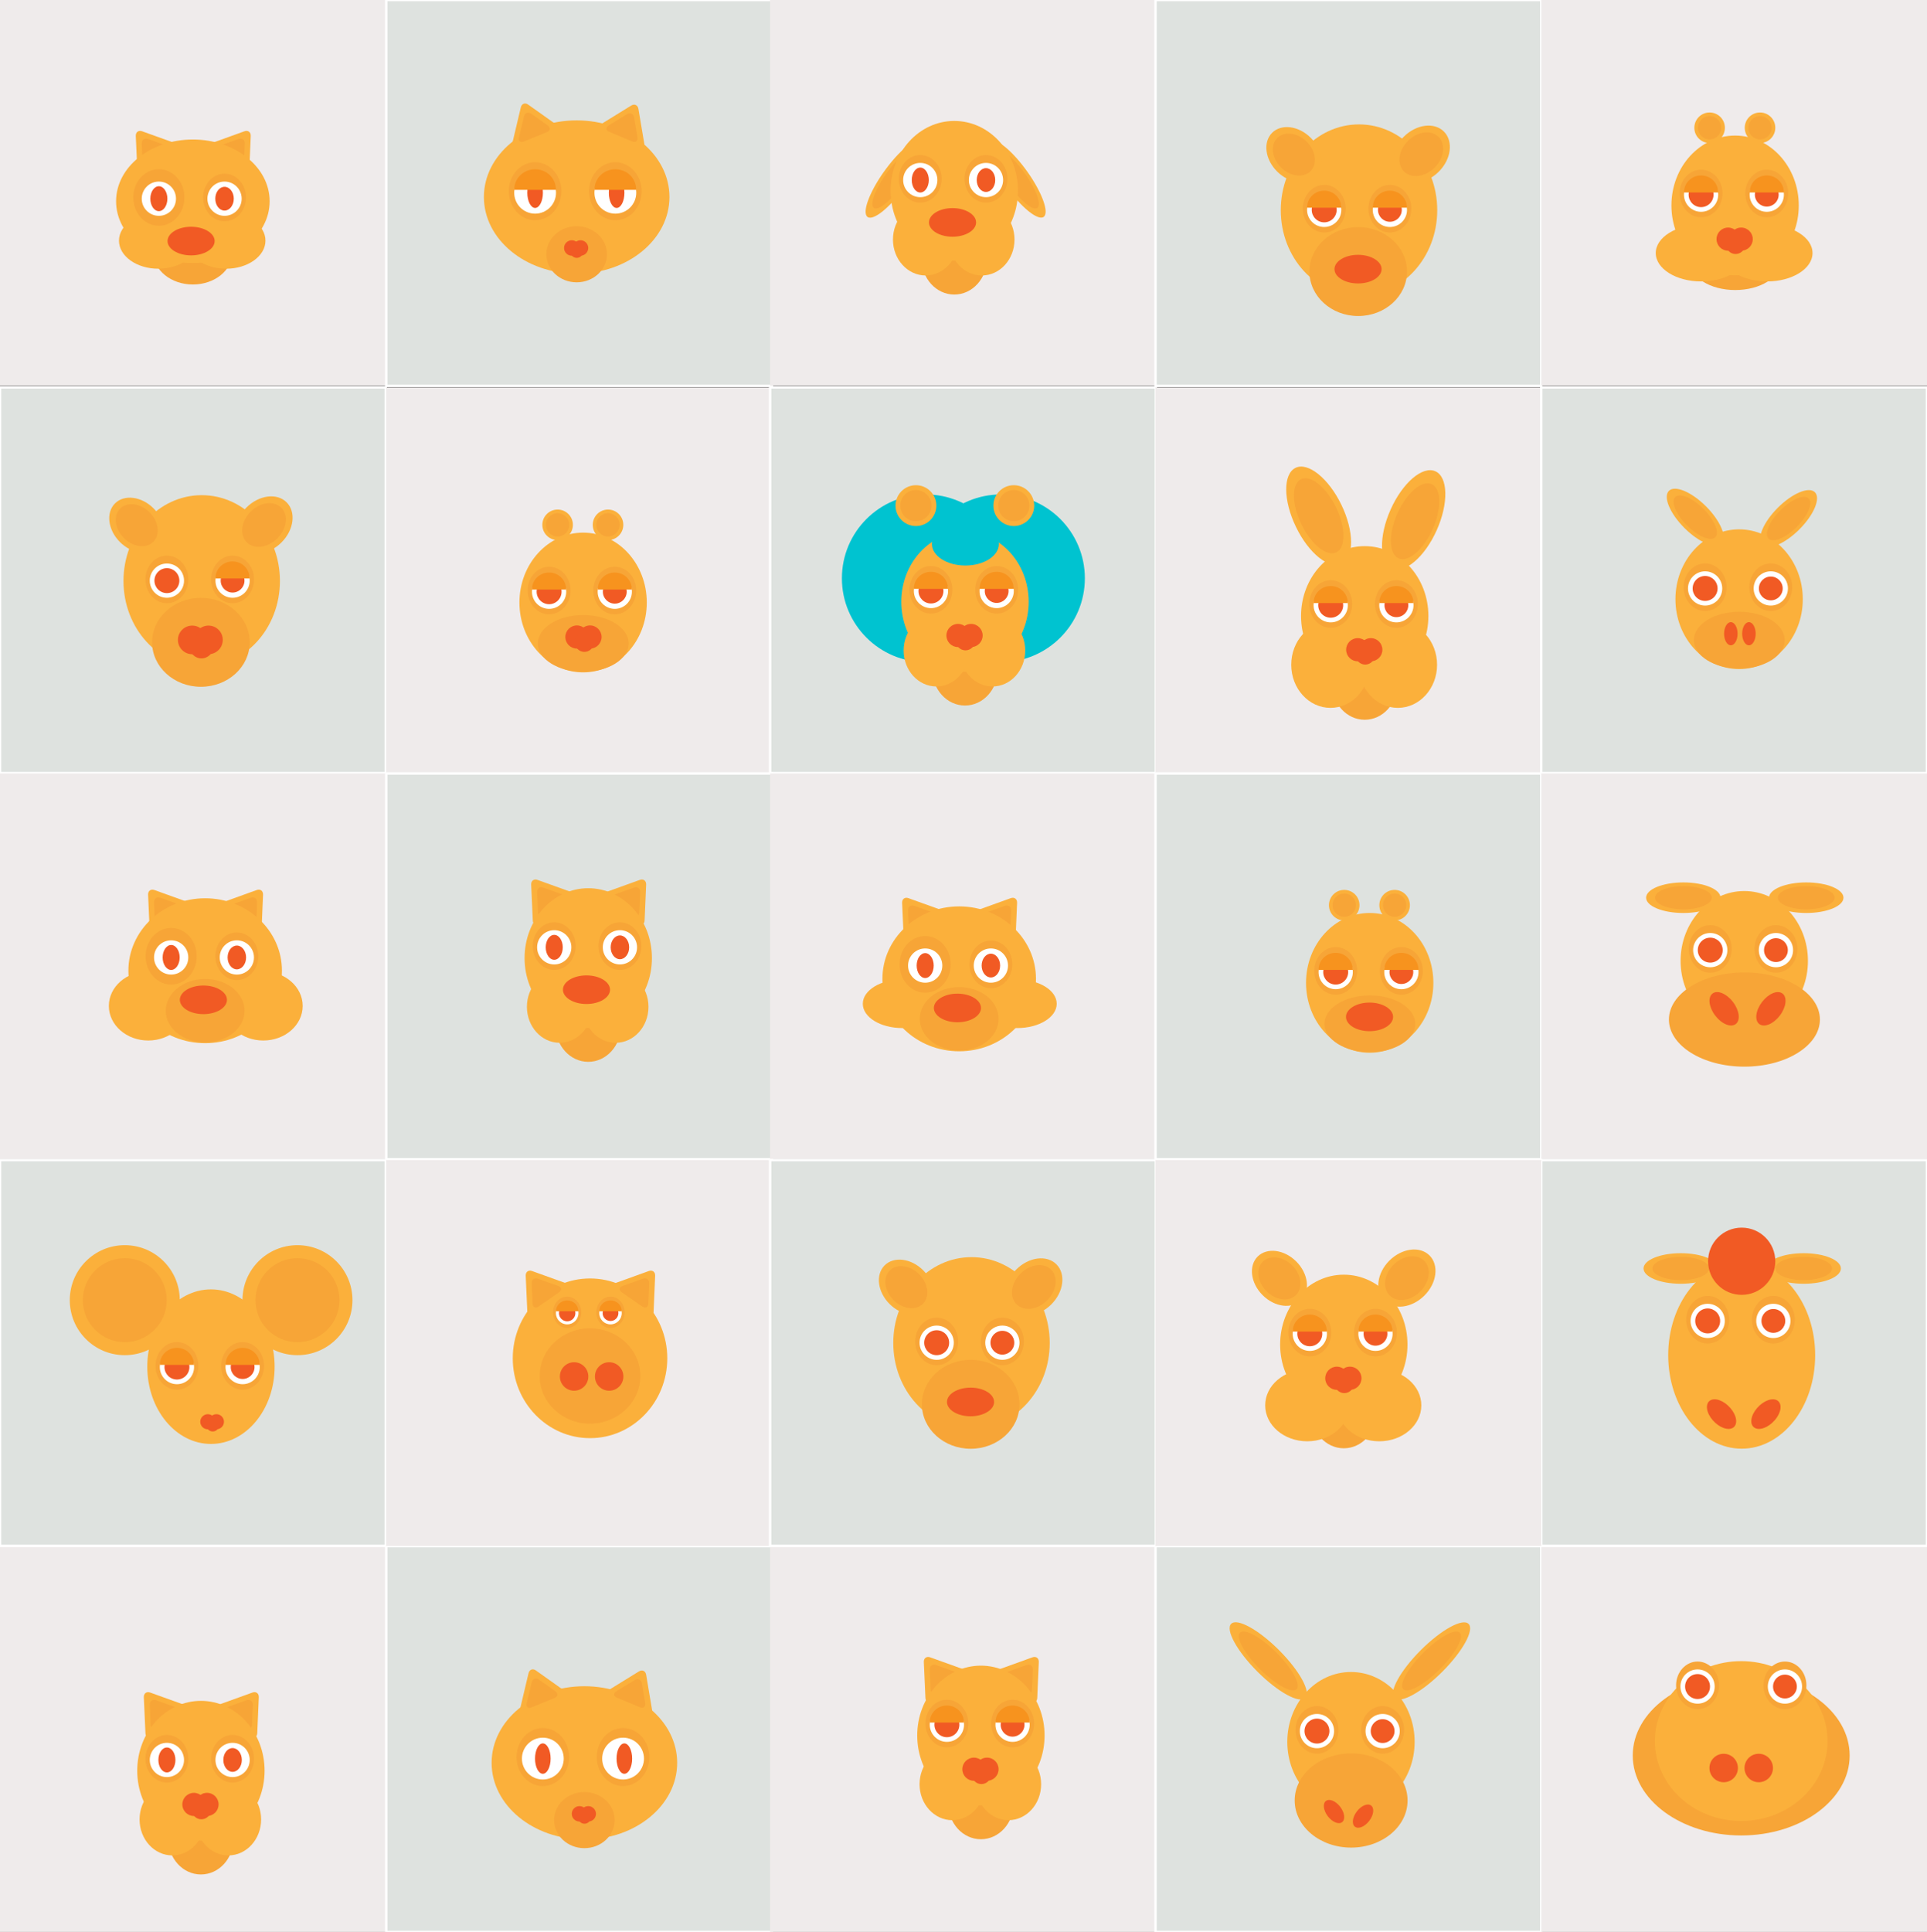 <?xml version="1.0" encoding="utf-8"?>
<!-- Generator: Adobe Illustrator 16.0.0, SVG Export Plug-In . SVG Version: 6.00 Build 0)  -->
<!DOCTYPE svg PUBLIC "-//W3C//DTD SVG 1.1//EN" "http://www.w3.org/Graphics/SVG/1.1/DTD/svg11.dtd">
<svg version="1.1" id="Layer_1" xmlns="http://www.w3.org/2000/svg" xmlns:xlink="http://www.w3.org/1999/xlink" x="0px" y="0px"
	 width="2396.9px" height="2402.6px" viewBox="5489.5 2994 2396.9 2402.6" enable-background="new 5489.5 2994 2396.9 2402.6"
	 xml:space="preserve">
<rect x="5489.5" y="2994" width="2396.9" height="2402.6" fill="#333333" stroke="none"/>
<rect x="5489.5" y="2994" fill="#EFEBEB" width="479.8" height="479.8"/>
<rect x="5969.9" y="2994" fill="#DEE2DF" stroke="#FFFFFF" stroke-width="3" stroke-miterlimit="10" width="479.8" height="479.8"/>
<rect x="6447.4" y="2994" fill="#EFEBEB" width="479.8" height="479.8"/>
<rect x="6926.8" y="2994" fill="#DEE2DF" stroke="#FFFFFF" stroke-width="3" stroke-miterlimit="10" width="479.8" height="479.8"/>
<rect x="5489.5" y="3475.7" fill="#DEE2DF" stroke="#FFFFFF" stroke-width="3" stroke-miterlimit="10" width="479.8" height="479.8"/>
<rect x="5969.9" y="3475.7" fill="#EFEBEB" width="479.8" height="479.8"/>
<rect x="6447.4" y="3475.7" fill="#DEE2DF" stroke="#FFFFFF" stroke-width="3" stroke-miterlimit="10" width="479.8" height="479.8"/>
<rect x="6926.8" y="3475.7" fill="#EFEBEB" width="479.8" height="479.8"/>
<rect x="5489.5" y="3955.9" fill="#EFEBEB" width="479.8" height="479.8"/>
<rect x="5969.9" y="3955.9" fill="#DEE2DF" stroke="#FFFFFF" stroke-width="3" stroke-miterlimit="10" width="479.8" height="479.8"/>
<rect x="6447.4" y="3955.9" fill="#EFEBEB" width="479.8" height="479.8"/>
<rect x="6926.8" y="3955.9" fill="#DEE2DF" stroke="#FFFFFF" stroke-width="3" stroke-miterlimit="10" width="479.8" height="479.8"/>
<rect x="5489.5" y="4916.8" fill="#EFEBEB" width="479.8" height="479.8"/>
<rect x="5969.9" y="4916.8" fill="#DEE2DF" stroke="#FFFFFF" stroke-width="3" stroke-miterlimit="10" width="479.8" height="479.8"/>
<rect x="6447.4" y="4916.8" fill="#EFEBEB" width="479.8" height="479.8"/>
<rect x="6926.8" y="4916.8" fill="#DEE2DF" stroke="#FFFFFF" stroke-width="3" stroke-miterlimit="10" width="479.8" height="479.8"/>
<rect x="5489.5" y="4436.7" fill="#DEE2DF" stroke="#FFFFFF" stroke-width="3" stroke-miterlimit="10" width="479.8" height="479.8"/>
<rect x="5969.9" y="4436.7" fill="#EFEBEB" width="479.8" height="479.8"/>
<rect x="6447.4" y="4436.7" fill="#DEE2DF" stroke="#FFFFFF" stroke-width="3" stroke-miterlimit="10" width="479.8" height="479.8"/>
<rect x="7406.6" y="2994" fill="#EFEBEB" width="479.8" height="479.8"/>
<rect x="7406.6" y="3475.7" fill="#DEE2DF" stroke="#FFFFFF" stroke-width="3" stroke-miterlimit="10" width="479.8" height="479.8"/>
<rect x="7406.6" y="3955.9" fill="#EFEBEB" width="479.8" height="479.8"/>
<rect x="7406.6" y="4916.8" fill="#EFEBEB" width="479.8" height="479.8"/>
<rect x="7406.6" y="4436.7" fill="#DEE2DF" stroke="#FFFFFF" stroke-width="3" stroke-miterlimit="10" width="479.8" height="479.8"/>
<rect x="6926.8" y="4436.7" fill="#EFEBEB" width="479.8" height="479.8"/>
<g>
	<ellipse fill="#F7A537" cx="6689.8" cy="3826.7" rx="40.7" ry="44.7"/>
	<circle fill="#00C3D0" cx="6734.6" cy="3713.2" r="104.3"/>
	<circle fill="#00C3D0" cx="6641" cy="3713.2" r="104.3"/>
	<ellipse fill="#FBB03B" cx="6689.8" cy="3742.4" rx="79.2" ry="86.9"/>
	<ellipse fill="#FBB03B" cx="6724" cy="3803" rx="40.7" ry="44.7"/>
	<ellipse fill="#FBB03B" cx="6654.2" cy="3803" rx="40.7" ry="44.7"/>
	<g>
		<ellipse fill="#F7A537" cx="6647.5" cy="3727.5" rx="26.7" ry="29.6"/>
		<circle fill="#FFFFFF" cx="6647.5" cy="3729" r="21.3"/>
		<circle fill="#F15A24" cx="6647.5" cy="3729" r="15.5"/>
		<path fill="#F7931E" d="M6647.5,3705.1c-11.7,0-21.3,9.2-21.3,21c0,0.2,0,0.2,0,0.2h42.5c0,0,0,0,0-0.2
			C6668.7,3714.4,6659.2,3705.1,6647.5,3705.1z"/>
	</g>
	<g>
		<ellipse fill="#F7A537" cx="6729.2" cy="3727.5" rx="26.7" ry="29.6"/>
		<circle fill="#FFFFFF" cx="6729.2" cy="3729" r="21.3"/>
		<circle fill="#F15A24" cx="6729.2" cy="3729" r="14.8"/>
		<path fill="#F7931E" d="M6729.2,3705.1c-11.7,0-21.3,9.2-21.3,21c0,0.2,0,0.2,0,0.2h42.5c0,0,0,0,0-0.2
			C6750.4,3714.4,6740.9,3705.1,6729.2,3705.1z"/>
	</g>
	<circle fill="#F15A24" cx="6681.1" cy="3784.3" r="14.4"/>
	<path fill="#F15A24" d="M6711.8,3784.3c0,7.9-6.4,14.4-14.4,14.4c-7.9,0-14.4-6.4-14.4-14.4c0-7.9,6.4-14.4,14.4-14.4
		S6711.8,3776.4,6711.8,3784.3z"/>
	<circle fill="#F15A24" cx="6690.4" cy="3790.9" r="11.9"/>
	<ellipse fill="#00C3D0" cx="6690.3" cy="3670.6" rx="41.6" ry="26.7"/>
	<g>
		<circle fill="#FBB03B" cx="6628.8" cy="3622.8" r="25.4"/>
		<circle fill="#FBB03B" cx="6750.5" cy="3622.8" r="25.4"/>
		<circle fill="#F7A537" cx="6750.5" cy="3622.8" r="19.4"/>
		<circle fill="#F7A537" cx="6628.8" cy="3622.8" r="19.4"/>
	</g>
</g>
<g>
	<ellipse fill="#FBB03B" cx="5740.4" cy="3716.5" rx="97.3" ry="106.7"/>
	<ellipse fill="#F7A537" cx="5739.4" cy="3792.8" rx="60.7" ry="55.3"/>
	<g>
		<ellipse fill="#F7A537" cx="5697.1" cy="3714.6" rx="26.7" ry="29.6"/>
		<circle fill="#FFFFFF" cx="5697.1" cy="3716.1" r="21.3"/>
		<circle fill="#F15A24" cx="5697.1" cy="3716.1" r="15.5"/>
	</g>
	<g>
		<ellipse fill="#F7A537" cx="5778.8" cy="3714.6" rx="26.7" ry="29.6"/>
		<circle fill="#FFFFFF" cx="5778.8" cy="3716.1" r="21.3"/>
		<circle fill="#F15A24" cx="5778.8" cy="3716.1" r="14.8"/>
		<path fill="#F7931E" d="M5778.8,3692.2c-11.7,0-21.3,9.2-21.3,21c0,0.2,0,0.2,0,0.2h42.5c0,0,0,0,0-0.2
			C5800,3701.5,5790.5,3692.2,5778.8,3692.2z"/>
	</g>
	<g>
		<circle fill="#F15A24" cx="5728.6" cy="3789.8" r="17.8"/>
		<path fill="#F15A24" d="M5766.6,3789.8c0,9.8-8,17.8-17.8,17.8s-17.8-8-17.8-17.8c0-9.8,8-17.8,17.8-17.8
			C5758.7,3772,5766.6,3780,5766.6,3789.8z"/>
		<circle fill="#F15A24" cx="5740.1" cy="3798" r="14.8"/>
	</g>
	
		<ellipse transform="matrix(0.707 -0.707 0.707 0.707 -920.817 5070.824)" fill="#FBB03B" cx="5660.6" cy="3646.9" rx="29.6" ry="38.3"/>
	<path fill="#FBB03B" d="M5846,3618.7c12,12,9.2,34.4-6.4,49.9c-15.5,15.5-37.9,18.4-49.9,6.4s-9.2-34.4,6.4-49.9
		C5811.7,3609.6,5834,3606.7,5846,3618.7z"/>
	<path fill="#F7A537" d="M5839.4,3625.4c9.2,9.2,7,26.2-4.9,38.1c-11.9,11.9-28.9,14-38.1,4.9c-9.2-9.2-7-26.2,4.9-38.1
		C5813.2,3618.4,5830.2,3616.2,5839.4,3625.4z"/>
	
		<ellipse transform="matrix(0.707 -0.707 0.707 0.707 -920.813 5070.81)" fill="#F7A537" cx="5660.6" cy="3646.9" rx="22.6" ry="29.2"/>
</g>
<g>
	<ellipse fill="#FBB03B" cx="7179.9" cy="3255.4" rx="97.3" ry="106.7"/>
	<ellipse fill="#F7A537" cx="7178.9" cy="3331.7" rx="60.7" ry="55.3"/>
	<g>
		<ellipse fill="#F7A537" cx="7136.6" cy="3253.5" rx="26.7" ry="29.6"/>
		<circle fill="#FFFFFF" cx="7136.6" cy="3255" r="21.3"/>
		<circle fill="#F15A24" cx="7136.6" cy="3255" r="15.5"/>
		<path fill="#F7931E" d="M7136.6,3231.1c-11.7,0-21.3,9.2-21.3,21c0,0.2,0,0.2,0,0.2h42.5c0,0,0,0,0-0.2
			C7157.8,3240.4,7148.3,3231.1,7136.6,3231.1z"/>
	</g>
	<g>
		<ellipse fill="#F7A537" cx="7218.3" cy="3253.5" rx="26.7" ry="29.6"/>
		<circle fill="#FFFFFF" cx="7218.3" cy="3255" r="21.3"/>
		<circle fill="#F15A24" cx="7218.3" cy="3255" r="14.8"/>
		<path fill="#F7931E" d="M7218.3,3231.1c-11.7,0-21.3,9.2-21.3,21c0,0.2,0,0.2,0,0.2h42.5c0,0,0,0,0-0.2
			C7239.5,3240.4,7230,3231.1,7218.3,3231.1z"/>
	</g>
	<path fill="#F15A24" d="M7208,3328.7c0,9.8-13.1,17.8-29.3,17.8c-16.2,0-29.3-8-29.3-17.8c0-9.8,13.1-17.8,29.3-17.8
		C7194.8,3310.9,7208,3318.9,7208,3328.7z"/>
	
		<ellipse transform="matrix(0.707 -0.707 0.707 0.707 -173.177 5953.606)" fill="#FBB03B" cx="7100" cy="3185.8" rx="29.6" ry="38.3"/>
	<path fill="#FBB03B" d="M7285.5,3157.6c12,12,9.2,34.4-6.4,49.9c-15.5,15.5-37.9,18.4-49.9,6.4s-9.2-34.4,6.4-49.9
		C7251.2,3148.5,7273.5,3145.6,7285.5,3157.6z"/>
	<path fill="#F7A537" d="M7278.9,3164.3c9.2,9.2,7,26.2-4.9,38.1c-11.9,11.9-28.9,14-38.1,4.9c-9.2-9.2-7-26.2,4.9-38.1
		C7252.7,3157.3,7269.7,3155.1,7278.9,3164.3z"/>
	
		<ellipse transform="matrix(0.707 -0.707 0.707 0.707 -173.177 5953.592)" fill="#F7A537" cx="7100" cy="3185.8" rx="22.6" ry="29.2"/>
</g>
<g>
	<ellipse fill="#FBB03B" cx="6697.9" cy="4664.1" rx="97.3" ry="106.7"/>
	<ellipse fill="#F7A537" cx="6696.9" cy="4740.4" rx="60.7" ry="55.3"/>
	<g>
		<ellipse fill="#F7A537" cx="6654.6" cy="4662.2" rx="26.7" ry="29.6"/>
		<circle fill="#FFFFFF" cx="6654.6" cy="4663.8" r="21.3"/>
		<circle fill="#F15A24" cx="6654.6" cy="4663.8" r="15.5"/>
	</g>
	<g>
		<ellipse fill="#F7A537" cx="6736.3" cy="4662.2" rx="26.7" ry="29.6"/>
		<circle fill="#FFFFFF" cx="6736.3" cy="4663.8" r="21.3"/>
		<circle fill="#F15A24" cx="6736.3" cy="4663.8" r="14.8"/>
	</g>
	<path fill="#F15A24" d="M6726,4737.5c0,9.8-13.1,17.8-29.3,17.8c-16.2,0-29.3-8-29.3-17.8c0-9.8,13.1-17.8,29.3-17.8
		C6712.8,4719.6,6726,4727.6,6726,4737.5z"/>
	
		<ellipse transform="matrix(0.707 -0.707 0.707 0.707 -1310.458 6025.337)" fill="#FBB03B" cx="6618.1" cy="4594.6" rx="29.6" ry="38.3"/>
	<path fill="#FBB03B" d="M6803.5,4566.3c12,12,9.2,34.4-6.4,49.9c-15.5,15.5-37.9,18.4-49.9,6.4s-9.2-34.4,6.4-49.9
		C6769.2,4557.2,6791.5,4554.3,6803.5,4566.3z"/>
	<path fill="#F7A537" d="M6796.9,4573c9.2,9.2,7,26.2-4.9,38.1c-11.9,11.9-28.9,14-38.1,4.9c-9.2-9.2-7-26.2,4.9-38.1
		C6770.7,4566,6787.7,4563.8,6796.9,4573z"/>
	
		<ellipse transform="matrix(0.707 -0.707 0.707 0.707 -1310.438 6025.417)" fill="#F7A537" cx="6618.1" cy="4594.5" rx="22.6" ry="29.2"/>
</g>
<g>
	<ellipse fill="#F7A537" cx="7647.9" cy="3319.4" rx="56.5" ry="35.3"/>
	<ellipse fill="#FBB03B" cx="7647.7" cy="3249.5" rx="79.2" ry="86.9"/>
	<ellipse fill="#FBB03B" cx="7687.5" cy="3308.7" rx="56.5" ry="35.3"/>
	<ellipse fill="#FBB03B" cx="7605.5" cy="3308.7" rx="56.5" ry="35.3"/>
	<g>
		<ellipse fill="#F7A537" cx="7605.4" cy="3234.6" rx="26.7" ry="29.6"/>
		<circle fill="#FFFFFF" cx="7605.4" cy="3236.1" r="21.3"/>
		<circle fill="#F15A24" cx="7605.4" cy="3236.1" r="15.5"/>
		<path fill="#F7931E" d="M7605.4,3212.2c-11.7,0-21.3,9.2-21.3,21c0,0.2,0,0.2,0,0.2h42.5c0,0,0,0,0-0.2
			C7626.6,3221.5,7617.1,3212.2,7605.4,3212.2z"/>
	</g>
	<g>
		<ellipse fill="#F7A537" cx="7687.1" cy="3234.6" rx="26.7" ry="29.6"/>
		<circle fill="#FFFFFF" cx="7687.1" cy="3236.1" r="21.3"/>
		<circle fill="#F15A24" cx="7687.1" cy="3236.1" r="14.8"/>
		<path fill="#F7931E" d="M7687.1,3212.2c-11.7,0-21.2,9.2-21.2,21c0,0.2,0,0.2,0,0.2h42.5c0,0,0,0,0-0.2
			C7708.3,3221.5,7698.8,3212.2,7687.1,3212.2z"/>
	</g>
	<circle fill="#F15A24" cx="7639" cy="3291.4" r="14.4"/>
	<path fill="#F15A24" d="M7669.7,3291.4c0,7.9-6.4,14.4-14.4,14.4c-7.9,0-14.4-6.4-14.4-14.4c0-7.9,6.4-14.4,14.4-14.4
		S7669.7,3283.5,7669.7,3291.4z"/>
	<circle fill="#F15A24" cx="7648.3" cy="3298" r="11.9"/>
	<circle fill="#FBB03B" cx="7678.7" cy="3152.9" r="19"/>
	<circle fill="#F7A537" cx="7678.7" cy="3152.9" r="14.5"/>
	<circle fill="#FBB03B" cx="7616" cy="3152.9" r="19"/>
	<circle fill="#F7A537" cx="7616" cy="3152.9" r="14.5"/>
</g>
<g>
	<ellipse fill="#FBB03B" cx="6214.8" cy="3743.3" rx="79.2" ry="86.9"/>
	<ellipse fill="#F7A537" cx="6215" cy="3794.2" rx="56.5" ry="35.3"/>
	<g>
		<ellipse fill="#F7A537" cx="6172.5" cy="3728.4" rx="26.7" ry="29.6"/>
		<circle fill="#FFFFFF" cx="6172.5" cy="3729.9" r="21.3"/>
		<circle fill="#F15A24" cx="6172.5" cy="3729.9" r="15.5"/>
		<path fill="#F7931E" d="M6172.5,3706c-11.7,0-21.3,9.2-21.3,21c0,0.2,0,0.2,0,0.2h42.5c0,0,0,0,0-0.2
			C6193.7,3715.3,6184.2,3706,6172.5,3706z"/>
	</g>
	<g>
		<ellipse fill="#F7A537" cx="6254.2" cy="3728.4" rx="26.7" ry="29.6"/>
		<circle fill="#FFFFFF" cx="6254.2" cy="3729.9" r="21.3"/>
		<circle fill="#F15A24" cx="6254.2" cy="3729.9" r="14.8"/>
		<path fill="#F7931E" d="M6254.2,3706c-11.7,0-21.2,9.2-21.2,21c0,0.2,0,0.2,0,0.2h42.5c0,0,0,0,0-0.2
			C6275.4,3715.3,6265.9,3706,6254.2,3706z"/>
	</g>
	<g>
		<circle fill="#F15A24" cx="6207.1" cy="3786.2" r="14.4"/>
		<path fill="#F15A24" d="M6237.8,3786.2c0,7.9-6.4,14.4-14.4,14.4c-7.9,0-14.4-6.4-14.4-14.4c0-7.9,6.4-14.4,14.4-14.4
			S6237.8,3778.3,6237.8,3786.2z"/>
		<circle fill="#F15A24" cx="6216.4" cy="3792.8" r="11.9"/>
	</g>
	<circle fill="#FBB03B" cx="6245.8" cy="3646.7" r="19"/>
	<circle fill="#F7A537" cx="6245.8" cy="3646.7" r="14.5"/>
	<circle fill="#FBB03B" cx="6183.1" cy="3646.7" r="19"/>
	<circle fill="#F7A537" cx="6183.1" cy="3646.7" r="14.5"/>
</g>
<g>
	<ellipse fill="#FBB03B" cx="7652.7" cy="3739.2" rx="79.2" ry="86.9"/>
	<ellipse fill="#F7A537" cx="7652.9" cy="3790.1" rx="56.5" ry="35.3"/>
	<g>
		<ellipse fill="#F7A537" cx="7610.4" cy="3724.3" rx="26.7" ry="29.6"/>
		<circle fill="#FFFFFF" cx="7610.4" cy="3725.8" r="21.3"/>
		<circle fill="#F15A24" cx="7610.4" cy="3725.8" r="15.5"/>
	</g>
	<g>
		<ellipse fill="#F7A537" cx="7692.1" cy="3724.3" rx="26.7" ry="29.6"/>
		<circle fill="#FFFFFF" cx="7692.1" cy="3725.8" r="21.3"/>
		<circle fill="#F15A24" cx="7692.1" cy="3725.8" r="14.8"/>
	</g>
	<ellipse fill="#F15A24" cx="7642.4" cy="3782.1" rx="8.4" ry="14.4"/>
	<ellipse fill="#F15A24" cx="7664.9" cy="3782.1" rx="8.4" ry="14.4"/>
	
		<ellipse transform="matrix(-0.707 -0.707 0.707 -0.707 10596.117 11664.332)" fill="#FBB03B" cx="7713.8" cy="3637.6" rx="19" ry="46.3"/>
	
		<ellipse transform="matrix(-0.707 -0.707 0.707 -0.707 10596.117 11664.33)" fill="#F7A537" cx="7713.8" cy="3637.6" rx="14.5" ry="35.3"/>
	
		<ellipse transform="matrix(-0.707 0.707 -0.707 -0.707 15540.809 838.016)" fill="#FBB03B" cx="7596.8" cy="3637.6" rx="19" ry="46.3"/>
	
		<ellipse transform="matrix(-0.707 0.707 -0.707 -0.707 15540.812 838.019)" fill="#F7A537" cx="7596.8" cy="3637.6" rx="14.5" ry="35.3"/>
</g>
<g>
	<ellipse fill="#FBB03B" cx="7659.1" cy="4189" rx="79.2" ry="86.9"/>
	<ellipse fill="#F7A537" cx="7659.3" cy="4261.9" rx="93.9" ry="58.6"/>
	<g>
		<ellipse fill="#F7A537" cx="7616.8" cy="4174.1" rx="26.7" ry="29.6"/>
		<circle fill="#FFFFFF" cx="7616.8" cy="4175.6" r="21.3"/>
		<circle fill="#F15A24" cx="7616.8" cy="4175.6" r="15.5"/>
	</g>
	<g>
		<ellipse fill="#F7A537" cx="7698.5" cy="4174.1" rx="26.7" ry="29.6"/>
		<circle fill="#FFFFFF" cx="7698.5" cy="4175.6" r="21.3"/>
		<circle fill="#F15A24" cx="7698.5" cy="4175.6" r="14.8"/>
	</g>
	<path fill="#F15A24" d="M7703.3,4257c-8,10.5-19.4,15.2-25.5,10.5c-6.1-4.7-4.6-16.9,3.4-27.4s19.4-15.2,25.5-10.5
		C7712.8,4234.3,7711.3,4246.6,7703.3,4257z"/>
	<path fill="#F15A24" d="M7623,4257c8,10.5,19.4,15.2,25.5,10.5c6.1-4.7,4.6-16.9-3.4-27.4s-19.4-15.2-25.5-10.5
		C7613.5,4234.3,7615,4246.6,7623,4257z"/>
	<ellipse fill="#FBB03B" cx="7736.2" cy="4110.4" rx="46.3" ry="19"/>
	<path fill="#F7A537" d="M7771.5,4110.4c0,8-15.8,14.5-35.3,14.5s-35.3-6.5-35.3-14.5s15.8-14.5,35.3-14.5
		S7771.5,4102.4,7771.5,4110.4z"/>
	<path fill="#FBB03B" d="M7629.6,4110.4c0,10.5-20.7,19-46.3,19c-25.6,0-46.3-8.5-46.3-19s20.7-19,46.3-19
		C7608.9,4091.4,7629.6,4099.9,7629.6,4110.4z"/>
	<path fill="#F7A537" d="M7618.7,4110.4c0,8-15.8,14.5-35.3,14.5s-35.3-6.5-35.3-14.5s15.8-14.5,35.3-14.5
		S7618.7,4102.4,7618.7,4110.4z"/>
</g>
<g>
	<ellipse fill="#FBB03B" cx="7169.9" cy="5160.2" rx="79.2" ry="86.9"/>
	<ellipse fill="#F7A537" cx="7170.1" cy="5233.1" rx="70.2" ry="58.6"/>
	<g>
		<ellipse fill="#F7A537" cx="7127.6" cy="5145.3" rx="26.7" ry="29.6"/>
		<circle fill="#FFFFFF" cx="7127.6" cy="5146.8" r="21.3"/>
		<circle fill="#F15A24" cx="7127.6" cy="5146.8" r="15.5"/>
	</g>
	<g>
		<ellipse fill="#F7A537" cx="7209.3" cy="5145.3" rx="26.7" ry="29.6"/>
		<circle fill="#FFFFFF" cx="7209.3" cy="5146.8" r="21.3"/>
		<circle fill="#F15A24" cx="7209.3" cy="5146.8" r="14.8"/>
	</g>
	
		<ellipse transform="matrix(0.607 -0.794 0.794 0.607 -1349.284 7773.502)" fill="#F15A24" cx="7189.9" cy="5251.8" rx="16.6" ry="9.7"/>
	
		<ellipse transform="matrix(0.607 0.794 -0.794 0.607 6979.061 -3617.61)" fill="#F15A24" cx="7149.4" cy="5251.8" rx="16.6" ry="9.7"/>
	<path fill="#FBB03B" d="M7316.2,5013.5c7.4,7.4-7.2,34-32.7,59.5c-25.4,25.4-52.1,40.1-59.5,32.7c-7.4-7.4,7.2-34,32.7-59.5
		S7308.8,5006.1,7316.2,5013.5z"/>
	<path fill="#F7A537" d="M7305.3,5024.4c5.7,5.7-5.5,26-24.9,45.4c-19.4,19.4-39.7,30.6-45.4,24.9c-5.7-5.7,5.5-26,24.9-45.4
		C7279.3,5029.9,7299.6,5018.8,7305.3,5024.4z"/>
	<path fill="#FBB03B" d="M7113.1,5105.6c-7.4,7.4-34-7.2-59.5-32.7c-25.4-25.4-40.1-52.1-32.7-59.5c7.4-7.4,34,7.2,59.5,32.7
		S7120.5,5098.2,7113.1,5105.6z"/>
	<path fill="#F7A537" d="M7102.2,5094.7c-5.7,5.7-26-5.5-45.4-24.9s-30.6-39.7-24.9-45.4c5.7-5.7,26,5.5,45.4,24.9
		S7107.8,5089.1,7102.2,5094.7z"/>
</g>
<g>
	<ellipse fill="#FBB03B" cx="5751.9" cy="4693.6" rx="79.2" ry="96.1"/>
	<g>
		<ellipse fill="#F7A537" cx="5709.6" cy="4692.6" rx="26.7" ry="29.6"/>
		<circle fill="#FFFFFF" cx="5709.6" cy="4694.1" r="21.3"/>
		<circle fill="#F15A24" cx="5709.6" cy="4694.1" r="15.5"/>
		<path fill="#F7931E" d="M5709.6,4670.2c-11.7,0-21.3,9.2-21.3,21c0,0.2,0,0.2,0,0.2h42.5c0,0,0,0,0-0.2
			C5730.8,4679.5,5721.3,4670.2,5709.6,4670.2z"/>
	</g>
	<g>
		<ellipse fill="#F7A537" cx="5791.3" cy="4692.6" rx="26.7" ry="29.6"/>
		<circle fill="#FFFFFF" cx="5791.3" cy="4694.1" r="21.3"/>
		<circle fill="#F15A24" cx="5791.3" cy="4694.1" r="14.8"/>
		<path fill="#F7931E" d="M5791.3,4670.2c-11.7,0-21.2,9.2-21.2,21c0,0.2,0,0.2,0,0.2h42.5c0,0,0,0,0-0.2
			C5812.5,4679.5,5803,4670.2,5791.3,4670.2z"/>
	</g>
	<g>
		<circle fill="#F15A24" cx="5748" cy="4762.1" r="9.4"/>
		<circle fill="#F15A24" cx="5758.7" cy="4762.1" r="9.4"/>
		<circle fill="#F15A24" cx="5754.1" cy="4766.4" r="7.8"/>
	</g>
	<path fill="#FBB03B" d="M5927.9,4610.9c0,37.8-30.6,68.4-68.4,68.4s-68.4-30.6-68.4-68.4s30.6-68.4,68.4-68.4
		S5927.9,4573.1,5927.9,4610.9z"/>
	<path fill="#F7A537" d="M5911.7,4610.9c0,28.8-23.4,52.2-52.2,52.2s-52.2-23.4-52.2-52.2s23.4-52.2,52.2-52.2
		S5911.7,4582,5911.7,4610.9z"/>
	<path fill="#FBB03B" d="M5713.1,4610.9c0,37.8-30.6,68.4-68.4,68.4c-37.8,0-68.4-30.6-68.4-68.4s30.6-68.4,68.4-68.4
		C5682.4,4542.5,5713.1,4573.1,5713.1,4610.9z"/>
	<path fill="#F7A537" d="M5696.9,4610.9c0,28.8-23.4,52.2-52.2,52.2c-28.8,0-52.2-23.4-52.2-52.2s23.4-52.2,52.2-52.2
		C5673.5,4558.7,5696.9,4582,5696.9,4610.9z"/>
</g>
<g>
	<ellipse fill="#F7A537" cx="7187" cy="3844.4" rx="40.7" ry="44.7"/>
	<ellipse fill="#FBB03B" cx="7187" cy="3760.1" rx="79.2" ry="86.9"/>
	<ellipse fill="#FBB03B" cx="7228.2" cy="3820.7" rx="48.8" ry="53.6"/>
	<ellipse fill="#FBB03B" cx="7144.4" cy="3820.7" rx="48.8" ry="53.6"/>
	<g>
		<ellipse fill="#F7A537" cx="7144.7" cy="3745.2" rx="26.7" ry="29.6"/>
		<circle fill="#FFFFFF" cx="7144.7" cy="3746.7" r="21.3"/>
		<circle fill="#F15A24" cx="7144.7" cy="3746.7" r="15.5"/>
		<path fill="#F7931E" d="M7144.7,3722.8c-11.7,0-21.3,9.2-21.3,21c0,0.2,0,0.2,0,0.2h42.5c0,0,0,0,0-0.2
			C7165.9,3732.1,7156.4,3722.8,7144.7,3722.8z"/>
	</g>
	<g>
		<ellipse fill="#F7A537" cx="7226.4" cy="3745.2" rx="26.7" ry="29.6"/>
		<circle fill="#FFFFFF" cx="7226.4" cy="3746.7" r="21.3"/>
		<circle fill="#F15A24" cx="7226.4" cy="3746.7" r="14.8"/>
		<path fill="#F7931E" d="M7226.4,3722.8c-11.7,0-21.3,9.2-21.3,21c0,0.2,0,0.2,0,0.2h42.5c0,0,0,0,0-0.2
			C7247.6,3732.1,7238.1,3722.8,7226.4,3722.8z"/>
	</g>
	<circle fill="#F15A24" cx="7178.3" cy="3802" r="14.4"/>
	<path fill="#F15A24" d="M7209,3802c0,7.9-6.4,14.4-14.4,14.4c-7.9,0-14.4-6.4-14.4-14.4c0-7.9,6.4-14.4,14.4-14.4
		S7209,3794.1,7209,3802z"/>
	<circle fill="#F15A24" cx="7187.6" cy="3808.6" r="11.9"/>
	<g>
		<path fill="#FBB03B" d="M7276.6,3653.3c-14.9,33.4-39.8,54.7-55.7,47.6c-15.8-7.1-16.6-39.9-1.7-73.2
			c14.9-33.4,39.8-54.7,55.7-47.6C7290.7,3587.1,7291.5,3619.9,7276.6,3653.3z"/>
		
			<ellipse transform="matrix(0.408 -0.913 0.913 0.408 968.894 8774.303)" fill="#F7A537" cx="7247.9" cy="3640.3" rx="50.5" ry="24"/>
	</g>
	<g>
		<path fill="#FBB03B" d="M7158,3621.8c15.9,32.9,16.1,65.7,0.4,73.3c-15.6,7.5-41.2-13-57-46c-15.9-32.9-16.1-65.7-0.4-73.3
			C7116.5,3568.3,7142.1,3588.9,7158,3621.8z"/>
		<path fill="#F7A537" d="M7151.3,3625c12.1,25.1,12.3,50.2,0.3,55.9c-11.9,5.8-31.4-10-43.5-35.1c-12.1-25.1-12.3-50.2-0.3-55.9
			C7119.7,3584.2,7139.1,3599.9,7151.3,3625z"/>
	</g>
</g>
<g>
	<ellipse fill="#FBB03B" cx="7655.9" cy="4679.4" rx="91.4" ry="116.2"/>
	<g>
		<ellipse fill="#F7A537" cx="7613.6" cy="4635.2" rx="26.7" ry="29.6"/>
		<circle fill="#FFFFFF" cx="7613.6" cy="4636.7" r="21.3"/>
		<circle fill="#F15A24" cx="7613.6" cy="4636.7" r="15.5"/>
	</g>
	<g>
		<ellipse fill="#F7A537" cx="7695.3" cy="4635.2" rx="26.7" ry="29.6"/>
		<circle fill="#FFFFFF" cx="7695.3" cy="4636.7" r="21.3"/>
		<circle fill="#F15A24" cx="7695.3" cy="4636.7" r="14.8"/>
	</g>
	<path fill="#F15A24" d="M7697.1,4760.1c-8,9.3-19.4,13.5-25.5,9.3c-6.1-4.2-4.6-15,3.4-24.3c8-9.3,19.4-13.5,25.5-9.3
		C7706.6,4740,7705.1,4750.9,7697.1,4760.1z"/>
	<path fill="#F15A24" d="M7619.8,4760.1c8,9.3,19.4,13.5,25.5,9.3s4.6-15-3.4-24.3c-8-9.3-19.4-13.5-25.5-9.3
		C7610.3,4740,7611.8,4750.9,7619.8,4760.1z"/>
	<ellipse fill="#FBB03B" cx="7733" cy="4571.5" rx="46.3" ry="19"/>
	<path fill="#F7A537" d="M7768.3,4571.5c0,8-15.8,14.5-35.3,14.5s-35.3-6.5-35.3-14.5s15.8-14.5,35.3-14.5
		S7768.3,4563.5,7768.3,4571.5z"/>
	<path fill="#FBB03B" d="M7626.4,4571.5c0,10.5-20.7,19-46.3,19c-25.6,0-46.3-8.5-46.3-19s20.7-19,46.3-19
		C7605.7,4552.5,7626.4,4561,7626.4,4571.5z"/>
	<path fill="#F7A537" d="M7615.5,4571.5c0,8-15.8,14.5-35.3,14.5s-35.3-6.5-35.3-14.5s15.8-14.5,35.3-14.5
		S7615.5,4563.5,7615.5,4571.5z"/>
	<circle fill="#F15A24" cx="7655.9" cy="4562.5" r="41.8"/>
</g>
<g>
	<ellipse fill="#FBB03B" cx="6206.8" cy="3239" rx="115.4" ry="95.3"/>
	<ellipse fill="#F7A537" cx="6155.1" cy="3231.8" rx="32.7" ry="36.1"/>
	<circle fill="#FFFFFF" cx="6155.1" cy="3233.7" r="26"/>
	<ellipse fill="#F15A24" cx="6155.1" cy="3233.7" rx="9.7" ry="18.9"/>
	<path fill="#F7931E" d="M6155.1,3204.5c-14.3,0-26,11.1-26,25.5c0,0.2,0,0.1,0,0.1h51.9c0,0,0,0.1,0-0.1
		C6181.1,3215.6,6169.4,3204.5,6155.1,3204.5z"/>
	<ellipse fill="#F7A537" cx="6254.9" cy="3231.8" rx="32.7" ry="36.1"/>
	<circle fill="#FFFFFF" cx="6254.9" cy="3233.7" r="26"/>
	<ellipse fill="#F15A24" cx="6256.5" cy="3233.7" rx="9.7" ry="18.9"/>
	<path fill="#F7931E" d="M6254.9,3204.5c-14.3,0-26,11.1-26,25.5c0,0.2,0,0.1,0,0.1h51.9c0,0,0,0.1,0-0.1
		C6280.9,3215.6,6269.3,3204.5,6254.9,3204.5z"/>
	<ellipse fill="#F7A537" cx="6206.8" cy="3310.2" rx="37.7" ry="34.9"/>
	<g>
		<circle fill="#F15A24" cx="6200.7" cy="3302.4" r="9.6"/>
		<circle fill="#F15A24" cx="6211.6" cy="3302.4" r="9.6"/>
		<circle fill="#F15A24" cx="6206.9" cy="3306.8" r="7.9"/>
	</g>
	<g>
		<path fill="#FBB03B" d="M6146.5,3124.1c-3.9-2.8-8.1-1.2-9.2,3.5l-10.8,45.6c-1.1,4.7,1.7,7.3,6.2,5.5l49.2-20.1
			c4.5-1.8,4.8-5.9,0.9-8.7L6146.5,3124.1z"/>
		<path fill="#F7A537" d="M6150.4,3135.5c-3.9-2.8-8.1-1.2-9.2,3.5l-6.2,25.7c-1.1,4.7,1.6,7.1,6.1,5.3l28.5-11.6
			c4.5-1.8,4.9-5.7,1-8.5L6150.4,3135.5z"/>
	</g>
	<g>
		<path fill="#FBB03B" d="M6283.6,3129.4c-0.8-4.8-4.9-6.6-9-4.1l-39.9,24.6c-4.1,2.5-4,6.4,0.5,8.3l49,20.6
			c4.5,1.9,7.6-0.8,6.8-5.5L6283.6,3129.4z"/>
		<path fill="#F7A537" d="M6278.3,3140.2c-0.8-4.8-4.9-6.6-9-4.1l-22.6,13.8c-4.1,2.5-3.9,6.2,0.6,8l28.4,11.9
			c4.5,1.9,7.5-0.5,6.7-5.3L6278.3,3140.2z"/>
	</g>
</g>
<g>
	<path fill="#F7A537" d="M7790.2,5177.2c0,54.9-60.4,99.4-134.9,99.4s-134.9-44.5-134.9-99.4s60.4-99.4,134.9-99.4
		S7790.2,5122.3,7790.2,5177.2z"/>
	<ellipse fill="#FBB03B" cx="7655.3" cy="5159.2" rx="107.4" ry="99.4"/>
	<g>
		<ellipse fill="#F7A537" cx="7601" cy="5089.9" rx="26.7" ry="29.6"/>
		<circle fill="#FFFFFF" cx="7601" cy="5091.4" r="21.3"/>
		<circle fill="#F15A24" cx="7601" cy="5091.4" r="15.5"/>
	</g>
	<g>
		<ellipse fill="#F7A537" cx="7709.7" cy="5089.9" rx="26.7" ry="29.6"/>
		<circle fill="#FFFFFF" cx="7709.7" cy="5091.4" r="21.3"/>
		<circle fill="#F15A24" cx="7709.7" cy="5091.4" r="14.8"/>
	</g>
	<circle fill="#F15A24" cx="7633.5" cy="5192.7" r="17.7"/>
	<path fill="#F15A24" d="M7694.8,5192.7c0,9.8-7.9,17.7-17.7,17.7c-9.8,0-17.7-7.9-17.7-17.7s7.9-17.7,17.7-17.7
		C7686.9,5175,7694.8,5182.9,7694.8,5192.7z"/>
</g>
<g>
	<ellipse fill="#FBB03B" cx="6223.4" cy="4683.2" rx="96.1" ry="99.3"/>
	<g>
		<ellipse fill="#F7A537" cx="6195" cy="4626" rx="17.6" ry="19.5"/>
		<circle fill="#FFFFFF" cx="6195" cy="4627" r="14"/>
		<circle fill="#F15A24" cx="6195" cy="4627" r="10.2"/>
		<path fill="#F7931E" d="M6195,4611.2c-7.7,0-14,5.9-14,13.6c0,0.1,0-0.1,0-0.1h28c0,0,0,0.2,0,0.1
			C6209,4617.1,6202.7,4611.2,6195,4611.2z"/>
	</g>
	<g>
		<ellipse fill="#F7A537" cx="6248.9" cy="4626" rx="17.6" ry="19.5"/>
		<circle fill="#FFFFFF" cx="6248.9" cy="4627" r="14"/>
		<circle fill="#F15A24" cx="6248.9" cy="4627" r="9.8"/>
		<path fill="#F7931E" d="M6248.9,4611.2c-7.7,0-14,5.9-14,13.6c0,0.1,0-0.1,0-0.1h28c0,0,0,0.2,0,0.1
			C6262.9,4617.1,6256.6,4611.2,6248.9,4611.2z"/>
	</g>
	<ellipse fill="#F7A537" cx="6223.4" cy="4705.2" rx="62.6" ry="59.3"/>
	<circle fill="#F15A24" cx="6203.6" cy="4705.8" r="17.7"/>
	<path fill="#F15A24" d="M6264.9,4705.8c0,9.8-7.9,17.7-17.7,17.7c-9.8,0-17.7-7.9-17.7-17.7s7.9-17.7,17.7-17.7
		C6257,4688.1,6264.9,4696,6264.9,4705.8z"/>
	<g>
		<path fill="#FBB03B" d="M6304.4,4580.5c0.2-4.8-3.4-7.5-8-5.8l-44.1,15.9c-4.6,1.6-5.2,5.4-1.2,8.2l43.7,30.2c4,2.8,7.6,0.8,7.7-4
			L6304.4,4580.5z"/>
		<path fill="#F7A537" d="M6297,4590.1c0.2-4.8-3.4-7.5-8-5.8l-24.9,8.9c-4.6,1.6-5.1,5.2-1.1,8l25.3,17.5c4,2.8,7.4,1,7.6-3.8
			L6297,4590.1z"/>
	</g>
	<g>
		<path fill="#FBB03B" d="M6143.4,4580.5c-0.2-4.8,3.4-7.5,8-5.8l44.2,15.9c4.6,1.6,5.2,5.4,1.2,8.2l-43.7,30.2
			c-4,2.8-7.6,0.8-7.7-4L6143.4,4580.5z"/>
		<path fill="#F7A537" d="M6150.8,4590.1c-0.2-4.8,3.4-7.5,8-5.8l24.9,8.9c4.6,1.6,5.1,5.2,1.1,8l-25.3,17.5c-4,2.8-7.4,1-7.6-3.8
			L6150.8,4590.1z"/>
	</g>
</g>
<g>
	<g>
		<path fill="#FBB03B" d="M5811.4,5104.7c0.2-4.8-3.4-7.5-8-5.8l-44.1,15.9c-4.6,1.6-5.2,5.4-1.2,8.2l43.7,30.2c4,2.8,7.6,0.8,7.7-4
			L5811.4,5104.7z"/>
		<path fill="#F7A537" d="M5804,5114.3c0.2-4.8-3.4-7.5-8-5.8l-24.9,8.9c-4.6,1.6-5.1,5.2-1.1,8l25.3,17.5c4,2.8,7.4,1,7.6-3.8
			L5804,5114.3z"/>
	</g>
	<g>
		<path fill="#FBB03B" d="M5668.4,5104.7c-0.2-4.8,3.4-7.5,8-5.8l44.2,15.9c4.6,1.6,5.2,5.4,1.2,8.2l-43.7,30.2
			c-4,2.8-7.6,0.8-7.7-4L5668.4,5104.7z"/>
		<path fill="#F7A537" d="M5675.8,5114.3c-0.2-4.8,3.4-7.5,8-5.8l24.9,8.9c4.6,1.6,5.1,5.2,1.1,8l-25.3,17.5c-4,2.8-7.4,1-7.6-3.8
			L5675.8,5114.3z"/>
	</g>
	<ellipse fill="#F7A537" cx="5739.4" cy="5280.4" rx="40.7" ry="44.7"/>
	<ellipse fill="#FBB03B" cx="5739.4" cy="5196.1" rx="79.2" ry="86.9"/>
	<ellipse fill="#FBB03B" cx="5773.6" cy="5256.7" rx="40.7" ry="44.7"/>
	<ellipse fill="#FBB03B" cx="5703.8" cy="5256.7" rx="40.7" ry="44.7"/>
	<g>
		<ellipse fill="#F7A537" cx="5697.1" cy="5181.2" rx="26.7" ry="29.6"/>
		<circle fill="#FFFFFF" cx="5697.1" cy="5182.7" r="21.3"/>
		<ellipse fill="#F15A24" cx="5697.1" cy="5182.7" rx="10.6" ry="15.5"/>
	</g>
	<g>
		<ellipse fill="#F7A537" cx="5778.8" cy="5181.2" rx="26.7" ry="29.6"/>
		<circle fill="#FFFFFF" cx="5778.8" cy="5182.7" r="21.3"/>
		<ellipse fill="#F15A24" cx="5778.8" cy="5182.7" rx="11.5" ry="14.8"/>
	</g>
	<circle fill="#F15A24" cx="5730.7" cy="5238" r="14.4"/>
	<path fill="#F15A24" d="M5761.4,5238c0,7.9-6.4,14.4-14.4,14.4c-7.9,0-14.4-6.4-14.4-14.4c0-7.9,6.4-14.4,14.4-14.4
		S5761.4,5230.1,5761.4,5238z"/>
	<circle fill="#F15A24" cx="5740" cy="5244.6" r="11.9"/>
</g>
<g>
	<ellipse fill="#FBB03B" cx="7193.2" cy="4216.3" rx="79.2" ry="86.9"/>
	<ellipse fill="#F7A537" cx="7193.4" cy="4267.2" rx="56.5" ry="35.3"/>
	<g>
		<ellipse fill="#F7A537" cx="7150.9" cy="4201.4" rx="26.7" ry="29.6"/>
		<circle fill="#FFFFFF" cx="7150.9" cy="4202.9" r="21.3"/>
		<circle fill="#F15A24" cx="7150.9" cy="4202.9" r="15.5"/>
		<path fill="#F7931E" d="M7150.9,4179c-11.7,0-21.3,9.2-21.3,21c0,0.2,0,0.2,0,0.2h42.5c0,0,0,0,0-0.2
			C7172.1,4188.3,7162.6,4179,7150.9,4179z"/>
	</g>
	<g>
		<ellipse fill="#F7A537" cx="7232.6" cy="4201.4" rx="26.7" ry="29.6"/>
		<circle fill="#FFFFFF" cx="7232.6" cy="4202.9" r="21.3"/>
		<circle fill="#F15A24" cx="7232.6" cy="4202.9" r="14.8"/>
		<path fill="#F7931E" d="M7232.6,4179c-11.7,0-21.2,9.2-21.2,21c0,0.2,0,0.2,0,0.2h42.5c0,0,0,0,0-0.2
			C7253.8,4188.3,7244.3,4179,7232.6,4179z"/>
	</g>
	<circle fill="#FBB03B" cx="7224.2" cy="4119.7" r="19"/>
	<circle fill="#F7A537" cx="7224.2" cy="4119.7" r="14.5"/>
	<circle fill="#FBB03B" cx="7161.5" cy="4119.7" r="19"/>
	<circle fill="#F7A537" cx="7161.5" cy="4119.7" r="14.5"/>
	<path fill="#F15A24" d="M7222.3,4258.6c0,9.8-13.1,17.8-29.3,17.8c-16.2,0-29.3-8-29.3-17.8c0-9.8,13.1-17.8,29.3-17.8
		C7209.1,4240.8,7222.3,4248.8,7222.3,4258.6z"/>
</g>
<g>
	<g>
		<path fill="#FBB03B" d="M6293.2,4094.1c0.2-4.8-3.4-7.5-8-5.8l-44.1,15.9c-4.6,1.6-5.2,5.4-1.2,8.2l43.7,30.2c4,2.8,7.6,0.8,7.7-4
			L6293.2,4094.1z"/>
		<path fill="#F7A537" d="M6285.8,4103.7c0.2-4.8-3.4-7.5-8-5.8l-24.9,8.9c-4.6,1.6-5.1,5.2-1.1,8l25.3,17.5c4,2.8,7.4,1,7.6-3.8
			L6285.8,4103.7z"/>
	</g>
	<g>
		<path fill="#FBB03B" d="M6150.2,4094.1c-0.2-4.8,3.4-7.5,8-5.8l44.2,15.9c4.6,1.6,5.2,5.4,1.2,8.2l-43.7,30.2
			c-4,2.8-7.6,0.8-7.7-4L6150.2,4094.1z"/>
		<path fill="#F7A537" d="M6157.6,4103.7c-0.2-4.8,3.4-7.5,8-5.8l24.9,8.9c4.6,1.6,5.1,5.2,1.1,8l-25.3,17.5c-4,2.8-7.4,1-7.6-3.8
			L6157.6,4103.7z"/>
	</g>
	<ellipse fill="#F7A537" cx="6221.2" cy="4269.8" rx="40.7" ry="44.7"/>
	<ellipse fill="#FBB03B" cx="6221.2" cy="4185.5" rx="79.2" ry="86.9"/>
	<ellipse fill="#FBB03B" cx="6255.4" cy="4246.1" rx="40.7" ry="44.7"/>
	<ellipse fill="#FBB03B" cx="6185.6" cy="4246.1" rx="40.7" ry="44.7"/>
	<g>
		<ellipse fill="#F7A537" cx="6178.9" cy="4170.6" rx="26.7" ry="29.6"/>
		<circle fill="#FFFFFF" cx="6178.9" cy="4172.1" r="21.3"/>
		<ellipse fill="#F15A24" cx="6178.9" cy="4172.1" rx="10.6" ry="15.5"/>
	</g>
	<g>
		<ellipse fill="#F7A537" cx="6260.6" cy="4170.6" rx="26.7" ry="29.6"/>
		<circle fill="#FFFFFF" cx="6260.6" cy="4172.1" r="21.3"/>
		<ellipse fill="#F15A24" cx="6260.6" cy="4172.1" rx="11.5" ry="14.8"/>
	</g>
	<path fill="#F15A24" d="M6248.3,4224.8c0,9.8-13.1,17.8-29.3,17.8c-16.2,0-29.3-8-29.3-17.8c0-9.8,13.1-17.8,29.3-17.8
		C6235.1,4207,6248.3,4215,6248.3,4224.8z"/>
</g>
<g>
	<g>
		<path fill="#FBB03B" d="M5801.4,3163.1c0.2-4.8-3.4-7.5-8-5.8l-44.1,15.9c-4.6,1.6-5.2,5.4-1.2,8.2l43.7,30.2c4,2.8,7.6,0.8,7.7-4
			L5801.4,3163.1z"/>
		<path fill="#F7A537" d="M5794,3172.7c0.2-4.8-3.4-7.5-8-5.8l-24.9,8.9c-4.6,1.6-5.1,5.2-1.1,8l25.3,17.5c4,2.8,7.4,1,7.6-3.8
			L5794,3172.7z"/>
	</g>
	<g>
		<path fill="#FBB03B" d="M5658.4,3163.1c-0.2-4.8,3.4-7.5,8-5.8l44.2,15.9c4.6,1.6,5.2,5.4,1.2,8.2l-43.7,30.2
			c-4,2.8-7.6,0.8-7.7-4L5658.4,3163.1z"/>
		<path fill="#F7A537" d="M5665.8,3172.7c-0.2-4.8,3.4-7.5,8-5.8l24.9,8.9c4.6,1.6,5.1,5.2,1.1,8l-25.3,17.5c-4,2.8-7.4,1-7.6-3.8
			L5665.8,3172.7z"/>
	</g>
	<ellipse fill="#F7A537" cx="5729.4" cy="3308.3" rx="49" ry="39.5"/>
	<ellipse fill="#FBB03B" cx="5729.4" cy="3244.3" rx="95.5" ry="76.8"/>
	<path fill="#FBB03B" d="M5819.7,3293.3c0,19.2-22,34.9-49,34.9c-27.1,0-49-15.6-49-34.9c0-19.2,22-34.9,49-34.9
		S5819.7,3274,5819.7,3293.3z"/>
	<ellipse fill="#FBB03B" cx="5686.5" cy="3293.3" rx="49" ry="34.9"/>
	<g>
		<ellipse fill="#F7A537" cx="5687.1" cy="3239.6" rx="31.8" ry="35.2"/>
		<circle fill="#FFFFFF" cx="5687.1" cy="3241.1" r="21.3"/>
		<ellipse fill="#F15A24" cx="5687.1" cy="3241.1" rx="10.6" ry="15.5"/>
	</g>
	<g>
		<ellipse fill="#F7A537" cx="5768.8" cy="3239.6" rx="26.7" ry="29.6"/>
		<circle fill="#FFFFFF" cx="5768.8" cy="3241.1" r="21.3"/>
		<ellipse fill="#F15A24" cx="5768.8" cy="3241.1" rx="11.5" ry="14.8"/>
	</g>
	<path fill="#F15A24" d="M5756.5,3293.8c0,9.8-13.1,17.8-29.3,17.8c-16.2,0-29.3-8-29.3-17.8c0-9.8,13.1-17.8,29.3-17.8
		C5743.3,3276,5756.5,3284,5756.5,3293.8z"/>
</g>
<g>
	<g>
		<path fill="#FBB03B" d="M5816.7,4106.7c0.2-4.8-3.4-7.5-8-5.8l-44.1,15.9c-4.6,1.6-5.2,5.4-1.2,8.2l43.7,30.2c4,2.8,7.6,0.8,7.7-4
			L5816.7,4106.7z"/>
		<path fill="#F7A537" d="M5809.3,4116.3c0.2-4.8-3.4-7.5-8-5.8l-24.9,8.9c-4.6,1.6-5.1,5.2-1.1,8l25.3,17.5c4,2.8,7.4,1,7.6-3.8
			L5809.3,4116.3z"/>
	</g>
	<g>
		<path fill="#FBB03B" d="M5673.7,4106.7c-0.2-4.8,3.4-7.5,8-5.8l44.2,15.9c4.6,1.6,5.2,5.4,1.2,8.2l-43.7,30.2
			c-4,2.8-7.6,0.8-7.7-4L5673.7,4106.7z"/>
		<path fill="#F7A537" d="M5681.1,4116.3c-0.2-4.8,3.4-7.5,8-5.8l24.9,8.9c4.6,1.6,5.1,5.2,1.1,8l-25.3,17.5c-4,2.8-7.4,1-7.6-3.8
			L5681.1,4116.3z"/>
	</g>
	<ellipse fill="#FBB03B" cx="5744.7" cy="4201.2" rx="95.5" ry="90.1"/>
	<path fill="#FBB03B" d="M5866,4245c0,23.8-22,43-49,43c-27.1,0-49-19.3-49-43c0-23.8,22-43,49-43S5866,4221.3,5866,4245z"/>
	<path fill="#FBB03B" d="M5722.9,4245c0,23.8-22,43-49,43c-27.1,0-49-19.3-49-43c0-23.8,22-43,49-43S5722.9,4221.3,5722.9,4245z"/>
	<g>
		<ellipse fill="#F7A537" cx="5702.4" cy="4183.2" rx="31.8" ry="35.2"/>
		<circle fill="#FFFFFF" cx="5702.4" cy="4184.7" r="21.3"/>
		<ellipse fill="#F15A24" cx="5702.4" cy="4184.7" rx="10.6" ry="15.5"/>
	</g>
	<g>
		<ellipse fill="#F7A537" cx="5784.1" cy="4183.2" rx="26.7" ry="29.6"/>
		<circle fill="#FFFFFF" cx="5784.1" cy="4184.7" r="21.3"/>
		<ellipse fill="#F15A24" cx="5784.1" cy="4184.7" rx="11.5" ry="14.8"/>
	</g>
	<ellipse fill="#F7A537" cx="5744.7" cy="4250.9" rx="49" ry="39.5"/>
	<path fill="#F15A24" d="M5771.8,4237.4c0,9.8-13.1,17.8-29.3,17.8c-16.2,0-29.3-8-29.3-17.8c0-9.8,13.1-17.8,29.3-17.8
		C5758.6,4219.6,5771.8,4227.6,5771.8,4237.4z"/>
</g>
<g>
	<g>
		<path fill="#FBB03B" d="M6788.7,3262.7c5.5-7.4-5.4-34-24.5-59.5c-19.1-25.4-39-40.1-44.6-32.7c-5.5,7.4,5.4,34,24.5,59.5
			C6763.2,3255.5,6783.2,3270.1,6788.7,3262.7z"/>
		<path fill="#F7A537" d="M6780.6,3251.8c4.2-5.7-4.1-26-18.7-45.4c-14.5-19.4-29.8-30.6-34-24.9c-4.2,5.7,4.1,26,18.7,45.4
			C6761.1,3246.3,6776.3,3257.5,6780.6,3251.8z"/>
	</g>
	<g>
		<path fill="#FBB03B" d="M6636.6,3170.6c-5.5-7.4-25.5,7.2-44.5,32.7c-19.1,25.4-30,52.1-24.5,59.5s25.5-7.2,44.6-32.7
			C6631.2,3204.6,6642.2,3178,6636.6,3170.6z"/>
		<path fill="#F7A537" d="M6628.4,3181.5c-4.2-5.7-19.5,5.5-34,24.9s-22.9,39.7-18.7,45.4s19.5-5.5,34-24.9
			C6624.3,3207.5,6632.7,3187.2,6628.4,3181.5z"/>
	</g>
	<ellipse fill="#F7A537" cx="6676.5" cy="3315.6" rx="40.7" ry="44.7"/>
	<ellipse fill="#FBB03B" cx="6676.5" cy="3231.3" rx="79.2" ry="86.9"/>
	<ellipse fill="#FBB03B" cx="6710.7" cy="3291.9" rx="40.7" ry="44.7"/>
	<ellipse fill="#FBB03B" cx="6640.9" cy="3291.9" rx="40.7" ry="44.7"/>
	<g>
		<ellipse fill="#F7A537" cx="6634.2" cy="3216.4" rx="26.7" ry="29.6"/>
		<circle fill="#FFFFFF" cx="6634.2" cy="3217.9" r="21.3"/>
		<ellipse fill="#F15A24" cx="6634.2" cy="3217.9" rx="10.6" ry="15.5"/>
	</g>
	<g>
		<ellipse fill="#F7A537" cx="6715.9" cy="3216.4" rx="26.7" ry="29.6"/>
		<circle fill="#FFFFFF" cx="6715.9" cy="3217.9" r="21.3"/>
		<ellipse fill="#F15A24" cx="6715.9" cy="3217.9" rx="11.5" ry="14.8"/>
	</g>
	<path fill="#F15A24" d="M6703.6,3270.6c0,9.8-13.1,17.8-29.3,17.8c-16.2,0-29.3-8-29.3-17.8c0-9.8,13.1-17.8,29.3-17.8
		C6690.4,3252.8,6703.6,3260.8,6703.6,3270.6z"/>
</g>
<g>
	<ellipse fill="#F7A537" cx="7161" cy="4750.4" rx="40.7" ry="44.7"/>
	<ellipse fill="#FBB03B" cx="7161" cy="4666.1" rx="79.2" ry="86.9"/>
	<ellipse fill="#FBB03B" cx="7205.1" cy="4741.7" rx="52.3" ry="44.7"/>
	<ellipse fill="#FBB03B" cx="7115.5" cy="4741.7" rx="52.3" ry="44.7"/>
	<g>
		<ellipse fill="#F7A537" cx="7118.7" cy="4651.2" rx="26.7" ry="29.6"/>
		<circle fill="#FFFFFF" cx="7118.7" cy="4652.7" r="21.3"/>
		<circle fill="#F15A24" cx="7118.7" cy="4652.7" r="15.5"/>
		<path fill="#F7931E" d="M7118.7,4628.8c-11.7,0-21.3,9.2-21.3,21c0,0.2,0,0.2,0,0.2h42.5c0,0,0,0,0-0.2
			C7139.9,4638.1,7130.4,4628.8,7118.7,4628.8z"/>
	</g>
	<g>
		<ellipse fill="#F7A537" cx="7200.4" cy="4651.2" rx="26.7" ry="29.6"/>
		<circle fill="#FFFFFF" cx="7200.4" cy="4652.7" r="21.3"/>
		<circle fill="#F15A24" cx="7200.4" cy="4652.7" r="14.8"/>
		<path fill="#F7931E" d="M7200.4,4628.8c-11.7,0-21.3,9.2-21.3,21c0,0.2,0,0.2,0,0.2h42.5c0,0,0,0,0-0.2
			C7221.6,4638.1,7212.1,4628.8,7200.4,4628.8z"/>
	</g>
	<circle fill="#F15A24" cx="7152.3" cy="4708" r="14.4"/>
	<path fill="#F15A24" d="M7183,4708c0,7.9-6.4,14.4-14.4,14.4c-7.9,0-14.4-6.4-14.4-14.4c0-7.9,6.4-14.4,14.4-14.4
		S7183,4700.1,7183,4708z"/>
	<circle fill="#F15A24" cx="7161.6" cy="4714.6" r="11.9"/>
	
		<ellipse transform="matrix(0.707 -0.707 0.707 0.707 -1166.718 6350.316)" fill="#FBB03B" cx="7082.2" cy="4583.5" rx="29.6" ry="38.3"/>
	<path fill="#FBB03B" d="M7267.6,4555.3c12,12,9.2,34.4-6.4,49.9c-15.5,15.5-37.9,18.4-49.9,6.4s-9.2-34.4,6.4-49.9
		C7233.3,4546.2,7255.6,4543.3,7267.6,4555.3z"/>
	<path fill="#F7A537" d="M7261,4562c9.2,9.2,7,26.2-4.9,38.1c-11.9,11.9-28.9,14-38.1,4.9c-9.2-9.2-7-26.2,4.9-38.1
		C7234.8,4555,7251.8,4552.8,7261,4562z"/>
	
		<ellipse transform="matrix(0.707 -0.707 0.707 0.707 -1166.716 6350.3)" fill="#F7A537" cx="7082.1" cy="4583.5" rx="22.6" ry="29.2"/>
</g>
<g>
	<g>
		<path fill="#FBB03B" d="M6781.6,5060.9c0.2-4.8-3.4-7.5-8-5.8l-44.1,15.9c-4.6,1.6-5.2,5.4-1.2,8.2l43.7,30.2c4,2.8,7.6,0.8,7.7-4
			L6781.6,5060.9z"/>
		<path fill="#F7A537" d="M6774.2,5070.5c0.2-4.8-3.4-7.5-8-5.8l-24.9,8.9c-4.6,1.6-5.1,5.2-1.1,8l25.3,17.5c4,2.8,7.4,1,7.6-3.8
			L6774.2,5070.5z"/>
	</g>
	<g>
		<path fill="#FBB03B" d="M6638.6,5060.9c-0.2-4.8,3.4-7.5,8-5.8l44.2,15.9c4.6,1.6,5.2,5.4,1.2,8.2l-43.7,30.2
			c-4,2.8-7.6,0.8-7.7-4L6638.6,5060.9z"/>
		<path fill="#F7A537" d="M6646,5070.5c-0.2-4.8,3.4-7.5,8-5.8l24.9,8.9c4.6,1.6,5.1,5.2,1.1,8l-25.3,17.5c-4,2.8-7.4,1-7.6-3.8
			L6646,5070.5z"/>
	</g>
	<ellipse fill="#F7A537" cx="6709.6" cy="5236.6" rx="40.7" ry="44.7"/>
	<ellipse fill="#FBB03B" cx="6709.6" cy="5152.3" rx="79.2" ry="86.9"/>
	<ellipse fill="#FBB03B" cx="6743.8" cy="5212.9" rx="40.7" ry="44.7"/>
	<ellipse fill="#FBB03B" cx="6674" cy="5212.9" rx="40.7" ry="44.7"/>
	<g>
		<ellipse fill="#F7A537" cx="6667.3" cy="5137.4" rx="26.7" ry="29.6"/>
		<circle fill="#FFFFFF" cx="6667.3" cy="5138.9" r="21.3"/>
		<circle fill="#F15A24" cx="6667.3" cy="5138.9" r="15.5"/>
		<path fill="#F7931E" d="M6667.3,5115c-11.7,0-21.3,9.2-21.3,21c0,0.2,0,0.2,0,0.2h42.5c0,0,0,0,0-0.2
			C6688.5,5124.3,6679,5115,6667.3,5115z"/>
	</g>
	<g>
		<ellipse fill="#F7A537" cx="6749" cy="5137.4" rx="26.7" ry="29.6"/>
		<circle fill="#FFFFFF" cx="6749" cy="5138.9" r="21.3"/>
		<circle fill="#F15A24" cx="6749" cy="5138.9" r="14.8"/>
		<path fill="#F7931E" d="M6749,5115c-11.7,0-21.3,9.2-21.3,21c0,0.2,0,0.2,0,0.2h42.5c0,0,0,0,0-0.2
			C6770.2,5124.3,6760.7,5115,6749,5115z"/>
	</g>
	<circle fill="#F15A24" cx="6700.9" cy="5194.2" r="14.4"/>
	<path fill="#F15A24" d="M6731.6,5194.2c0,7.9-6.4,14.4-14.4,14.4c-7.9,0-14.4-6.4-14.4-14.4c0-7.9,6.4-14.4,14.4-14.4
		S6731.6,5186.3,6731.6,5194.2z"/>
	<circle fill="#F15A24" cx="6710.2" cy="5200.8" r="11.9"/>
</g>
<g>
	<ellipse fill="#FBB03B" cx="6216.4" cy="5186.3" rx="115.4" ry="95.3"/>
	<ellipse fill="#F7A537" cx="6164.7" cy="5179.1" rx="32.7" ry="36.1"/>
	<circle fill="#FFFFFF" cx="6164.7" cy="5181" r="26"/>
	<ellipse fill="#F15A24" cx="6164.7" cy="5181" rx="9.7" ry="18.9"/>
	<ellipse fill="#F7A537" cx="6264.5" cy="5179.1" rx="32.7" ry="36.1"/>
	<circle fill="#FFFFFF" cx="6264.5" cy="5181" r="26"/>
	<ellipse fill="#F15A24" cx="6266.1" cy="5181" rx="9.7" ry="18.9"/>
	<ellipse fill="#F7A537" cx="6216.4" cy="5257.5" rx="37.7" ry="34.9"/>
	<g>
		<circle fill="#F15A24" cx="6210.3" cy="5249.7" r="9.6"/>
		<circle fill="#F15A24" cx="6221.2" cy="5249.7" r="9.6"/>
		<circle fill="#F15A24" cx="6216.5" cy="5254.1" r="7.9"/>
	</g>
	<g>
		<path fill="#FBB03B" d="M6156.1,5071.4c-3.9-2.8-8.1-1.2-9.2,3.5l-10.8,45.6c-1.1,4.7,1.7,7.3,6.2,5.5l49.2-20.1
			c4.5-1.8,4.8-5.9,0.9-8.7L6156.1,5071.4z"/>
		<path fill="#F7A537" d="M6160,5082.8c-3.9-2.8-8.1-1.2-9.2,3.5l-6.2,25.7c-1.1,4.7,1.6,7.1,6.1,5.3l28.5-11.6
			c4.5-1.8,4.9-5.7,1-8.5L6160,5082.8z"/>
	</g>
	<g>
		<path fill="#FBB03B" d="M6293.2,5076.7c-0.8-4.8-4.9-6.6-9-4.1l-39.9,24.6c-4.1,2.5-4,6.4,0.5,8.3l49,20.6
			c4.5,1.9,7.6-0.8,6.8-5.5L6293.2,5076.7z"/>
		<path fill="#F7A537" d="M6287.9,5087.5c-0.8-4.8-4.9-6.6-9-4.1l-22.6,13.8c-4.1,2.5-3.9,6.2,0.6,8l28.4,11.9
			c4.5,1.9,7.5-0.5,6.7-5.3L6287.9,5087.5z"/>
	</g>
</g>
<g>
	<g>
		<path fill="#FBB03B" d="M6754.6,4116.8c0.2-4.8-3.4-7.5-8-5.8l-44.1,15.9c-4.6,1.6-5.2,5.4-1.2,8.2l43.7,30.2c4,2.8,7.6,0.8,7.7-4
			L6754.6,4116.8z"/>
		<path fill="#F7A537" d="M6747.2,4126.4c0.2-4.8-3.4-7.5-8-5.8l-24.9,8.9c-4.6,1.6-5.1,5.2-1.1,8l25.3,17.5c4,2.8,7.4,1,7.6-3.8
			L6747.2,4126.4z"/>
	</g>
	<g>
		<path fill="#FBB03B" d="M6611.6,4116.8c-0.2-4.8,3.4-7.5,8-5.8l44.2,15.9c4.6,1.6,5.2,5.4,1.2,8.2l-43.7,30.2
			c-4,2.8-7.6,0.8-7.7-4L6611.6,4116.8z"/>
		<path fill="#F7A537" d="M6619,4126.4c-0.2-4.8,3.4-7.5,8-5.8l24.9,8.9c4.6,1.6,5.1,5.2,1.1,8l-25.3,17.5c-4,2.8-7.4,1-7.6-3.8
			L6619,4126.4z"/>
	</g>
	<ellipse fill="#FBB03B" cx="6682.6" cy="4211.3" rx="95.5" ry="90.1"/>
	<path fill="#FBB03B" d="M6803.9,4242.3c0,16.7-22,30.2-49,30.2c-27.1,0-49-13.5-49-30.2s22-30.2,49-30.2
		S6803.9,4225.6,6803.9,4242.3z"/>
	<ellipse fill="#FBB03B" cx="6611.7" cy="4242.3" rx="49" ry="30.2"/>
	<g>
		<ellipse fill="#F7A537" cx="6640.3" cy="4193.3" rx="31.8" ry="35.2"/>
		<circle fill="#FFFFFF" cx="6640.3" cy="4194.8" r="21.3"/>
		<ellipse fill="#F15A24" cx="6640.3" cy="4194.8" rx="10.6" ry="15.5"/>
	</g>
	<g>
		<ellipse fill="#F7A537" cx="6722" cy="4193.3" rx="26.7" ry="29.6"/>
		<circle fill="#FFFFFF" cx="6722" cy="4194.8" r="21.3"/>
		<ellipse fill="#F15A24" cx="6722" cy="4194.8" rx="11.5" ry="14.8"/>
	</g>
	<ellipse fill="#F7A537" cx="6682.6" cy="4261" rx="49" ry="39.5"/>
	<path fill="#F15A24" d="M6709.7,4247.5c0,9.8-13.1,17.8-29.3,17.8c-16.2,0-29.3-8-29.3-17.8c0-9.8,13.1-17.8,29.3-17.8
		C6696.5,4229.7,6709.7,4237.7,6709.7,4247.5z"/>
</g>
</svg>
